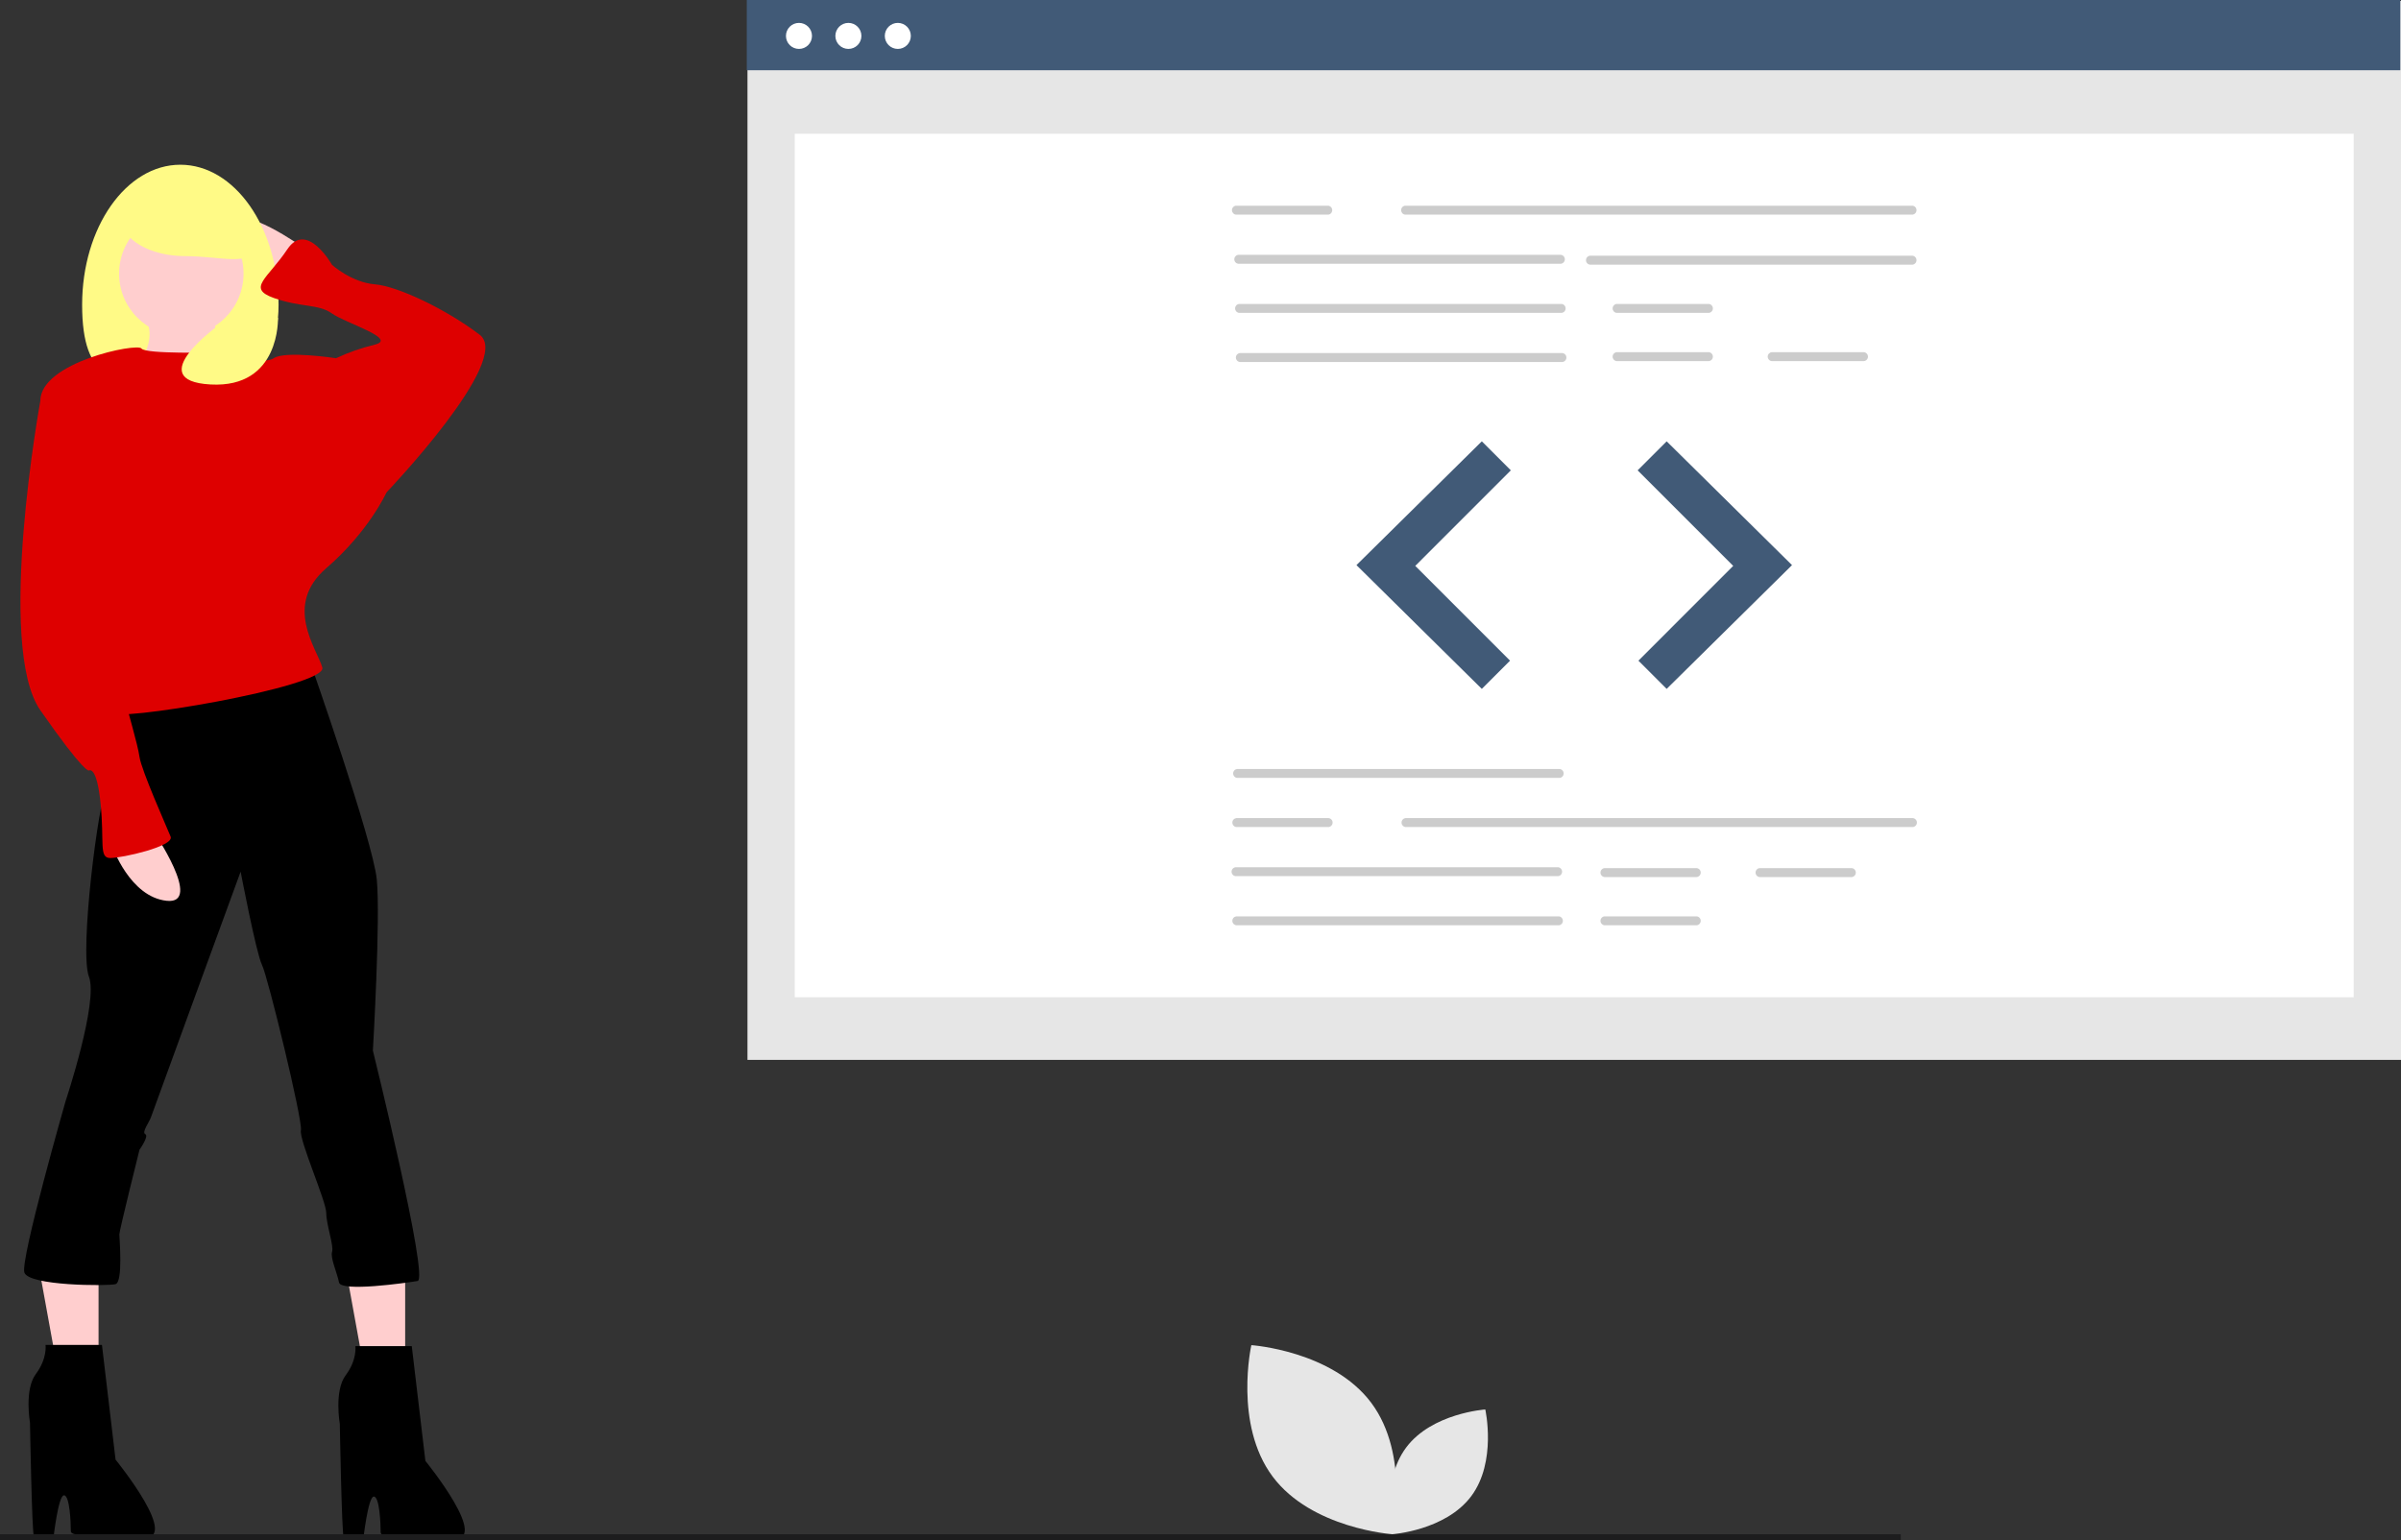 <svg width="670" height="430" viewBox="0 0 670 430" fill="none" xmlns="http://www.w3.org/2000/svg">
<rect x="0" y="0" width="670" height="430" fill="#333333" stroke="none"/>
<g clip-path="url(#clip0)">
<path d="M670 0.262H208.583V295.85H670V0.262Z" fill="#E6E6E6"/>
<path d="M656.806 37.336H221.778V278.363H656.806V37.336Z" fill="white"/>
<path d="M669.803 0H208.386V19.608H669.803V0Z" fill="#415A77"/>
<path d="M222.954 13.659C224.96 13.659 226.587 12.032 226.587 10.024C226.587 8.017 224.96 6.39 222.954 6.39C220.947 6.39 219.32 8.017 219.32 10.024C219.32 12.032 220.947 13.659 222.954 13.659Z" fill="white"/>
<path d="M236.744 13.659C238.751 13.659 240.378 12.032 240.378 10.024C240.378 8.017 238.751 6.39 236.744 6.39C234.738 6.39 233.111 8.017 233.111 10.024C233.111 12.032 234.738 13.659 236.744 13.659Z" fill="white"/>
<path d="M250.535 13.659C252.542 13.659 254.168 12.032 254.168 10.024C254.168 8.017 252.542 6.39 250.535 6.39C248.528 6.39 246.902 8.017 246.902 10.024C246.902 12.032 248.528 13.659 250.535 13.659Z" fill="white"/>
<path d="M533.712 59.911H392.081C391.779 59.871 391.501 59.723 391.3 59.494C391.099 59.264 390.988 58.97 390.988 58.665C390.988 58.359 391.099 58.065 391.3 57.836C391.501 57.606 391.779 57.458 392.081 57.418H533.712C534.015 57.458 534.292 57.606 534.493 57.836C534.694 58.065 534.805 58.359 534.805 58.665C534.805 58.97 534.694 59.264 534.493 59.494C534.292 59.723 534.015 59.871 533.712 59.911Z" fill="#CCCCCC"/>
<path d="M435.576 73.624H345.527C345.224 73.584 344.947 73.436 344.746 73.207C344.545 72.977 344.434 72.683 344.434 72.377C344.434 72.073 344.545 71.778 344.746 71.549C344.947 71.319 345.224 71.171 345.527 71.131H435.576C435.878 71.171 436.156 71.319 436.357 71.549C436.558 71.778 436.669 72.073 436.669 72.377C436.669 72.683 436.558 72.977 436.357 73.207C436.156 73.436 435.878 73.584 435.576 73.624Z" fill="#CCCCCC"/>
<path d="M533.712 73.874H443.663C443.361 73.834 443.083 73.685 442.882 73.456C442.681 73.227 442.57 72.932 442.57 72.627C442.57 72.322 442.681 72.027 442.882 71.798C443.083 71.569 443.361 71.42 443.663 71.38H533.712C534.015 71.42 534.292 71.569 534.493 71.798C534.694 72.027 534.805 72.322 534.805 72.627C534.805 72.932 534.694 73.227 534.493 73.456C534.292 73.685 534.015 73.834 533.712 73.874H533.712Z" fill="#CCCCCC"/>
<path d="M435.795 87.337H345.745C345.443 87.297 345.165 87.149 344.964 86.919C344.763 86.69 344.652 86.395 344.652 86.091C344.652 85.785 344.763 85.491 344.964 85.261C345.165 85.032 345.443 84.884 345.745 84.844H435.795C436.097 84.884 436.375 85.032 436.576 85.261C436.777 85.491 436.887 85.785 436.887 86.091C436.887 86.395 436.777 86.69 436.576 86.919C436.375 87.149 436.097 87.297 435.795 87.337Z" fill="#CCCCCC"/>
<path d="M436.013 101.05H345.964C345.662 101.01 345.384 100.862 345.183 100.632C344.982 100.403 344.871 100.109 344.871 99.803C344.871 99.498 344.982 99.204 345.183 98.975C345.384 98.745 345.662 98.597 345.964 98.557H436.013C436.316 98.597 436.593 98.745 436.794 98.975C436.995 99.204 437.106 99.498 437.106 99.803C437.106 100.109 436.995 100.403 436.794 100.632C436.593 100.862 436.316 101.01 436.013 101.05Z" fill="#CCCCCC"/>
<path d="M476.885 87.337H451.094C450.792 87.297 450.514 87.149 450.313 86.919C450.112 86.69 450.001 86.395 450.001 86.091C450.001 85.785 450.112 85.491 450.313 85.261C450.514 85.032 450.792 84.884 451.094 84.844H476.885C477.187 84.884 477.465 85.032 477.666 85.261C477.867 85.491 477.978 85.785 477.978 86.091C477.978 86.395 477.867 86.69 477.666 86.919C477.465 87.149 477.187 87.297 476.885 87.337Z" fill="#CCCCCC"/>
<path d="M476.885 100.801H451.094C450.792 100.761 450.514 100.612 450.313 100.383C450.112 100.154 450.001 99.859 450.001 99.554C450.001 99.249 450.112 98.954 450.313 98.725C450.514 98.496 450.792 98.347 451.094 98.308H476.885C477.187 98.347 477.465 98.496 477.666 98.725C477.867 98.954 477.978 99.249 477.978 99.554C477.978 99.859 477.867 100.154 477.666 100.383C477.465 100.612 477.187 100.761 476.885 100.801Z" fill="#CCCCCC"/>
<path d="M520.161 100.801H494.37C494.068 100.761 493.791 100.612 493.59 100.383C493.389 100.154 493.278 99.859 493.278 99.554C493.278 99.249 493.389 98.954 493.59 98.725C493.791 98.496 494.068 98.347 494.37 98.308H520.161C520.464 98.347 520.741 98.496 520.942 98.725C521.143 98.954 521.254 99.249 521.254 99.554C521.254 99.859 521.143 100.154 520.942 100.383C520.741 100.612 520.464 100.761 520.161 100.801Z" fill="#CCCCCC"/>
<path d="M370.662 59.911H344.871C344.569 59.871 344.291 59.723 344.09 59.494C343.889 59.264 343.778 58.97 343.778 58.665C343.778 58.359 343.889 58.065 344.09 57.836C344.291 57.606 344.569 57.458 344.871 57.418H370.662C370.964 57.458 371.242 57.606 371.443 57.836C371.644 58.065 371.755 58.359 371.755 58.665C371.755 58.97 371.644 59.264 371.443 59.494C371.242 59.723 370.964 59.871 370.662 59.911Z" fill="#CCCCCC"/>
<path d="M435.248 217.142H345.199C344.897 217.103 344.619 216.954 344.418 216.725C344.217 216.495 344.106 216.201 344.106 215.896C344.106 215.591 344.217 215.296 344.418 215.067C344.619 214.837 344.897 214.689 345.199 214.649H435.248C435.551 214.689 435.828 214.837 436.029 215.067C436.23 215.296 436.341 215.591 436.341 215.896C436.341 216.201 436.23 216.495 436.029 216.725C435.828 216.954 435.551 217.103 435.248 217.142H435.248Z" fill="#CCCCCC"/>
<path d="M434.811 244.568H344.762C344.459 244.529 344.182 244.38 343.981 244.151C343.78 243.921 343.669 243.627 343.669 243.322C343.669 243.017 343.78 242.722 343.981 242.493C344.182 242.263 344.459 242.115 344.762 242.075H434.811C435.114 242.115 435.391 242.263 435.592 242.493C435.793 242.722 435.904 243.017 435.904 243.322C435.904 243.627 435.793 243.921 435.592 244.151C435.391 244.38 435.114 244.529 434.811 244.568H434.811Z" fill="#CCCCCC"/>
<path d="M435.03 258.281H344.98C344.678 258.241 344.4 258.093 344.199 257.864C343.998 257.634 343.887 257.34 343.887 257.035C343.887 256.73 343.998 256.435 344.199 256.206C344.4 255.976 344.678 255.828 344.98 255.788H435.03C435.332 255.828 435.61 255.976 435.811 256.206C436.012 256.435 436.123 256.73 436.123 257.035C436.123 257.34 436.012 257.634 435.811 257.864C435.61 258.093 435.332 258.241 435.03 258.281H435.03Z" fill="#CCCCCC"/>
<path d="M473.497 244.818H447.707C447.404 244.778 447.127 244.629 446.926 244.4C446.725 244.171 446.614 243.876 446.614 243.571C446.614 243.266 446.725 242.971 446.926 242.742C447.127 242.513 447.404 242.364 447.707 242.324H473.497C473.8 242.364 474.077 242.513 474.278 242.742C474.479 242.971 474.59 243.266 474.59 243.571C474.59 243.876 474.479 244.171 474.278 244.4C474.077 244.629 473.8 244.778 473.497 244.818Z" fill="#CCCCCC"/>
<path d="M473.497 258.281H447.707C447.404 258.241 447.127 258.093 446.926 257.864C446.725 257.634 446.614 257.34 446.614 257.035C446.614 256.73 446.725 256.435 446.926 256.206C447.127 255.976 447.404 255.828 447.707 255.788H473.497C473.8 255.828 474.077 255.976 474.278 256.206C474.479 256.435 474.59 256.73 474.59 257.035C474.59 257.34 474.479 257.634 474.278 257.864C474.077 258.093 473.8 258.241 473.497 258.281Z" fill="#CCCCCC"/>
<path d="M516.774 244.818H490.983C490.68 244.778 490.403 244.629 490.202 244.4C490.001 244.171 489.89 243.876 489.89 243.571C489.89 243.266 490.001 242.971 490.202 242.742C490.403 242.513 490.68 242.364 490.983 242.324H516.774C517.076 242.364 517.353 242.513 517.554 242.742C517.756 242.971 517.866 243.266 517.866 243.571C517.866 243.876 517.756 244.171 517.554 244.4C517.353 244.629 517.076 244.778 516.774 244.818Z" fill="#CCCCCC"/>
<path d="M533.822 230.855H392.191C391.888 230.816 391.611 230.667 391.41 230.438C391.209 230.208 391.098 229.914 391.098 229.609C391.098 229.304 391.209 229.009 391.41 228.78C391.611 228.55 391.888 228.402 392.191 228.362H533.822C534.124 228.402 534.402 228.55 534.603 228.78C534.804 229.009 534.915 229.304 534.915 229.609C534.915 229.914 534.804 230.208 534.603 230.438C534.402 230.667 534.124 230.816 533.822 230.855Z" fill="#CCCCCC"/>
<path d="M370.771 230.855H344.98C344.678 230.816 344.4 230.667 344.199 230.438C343.998 230.208 343.888 229.914 343.888 229.609C343.888 229.304 343.998 229.009 344.199 228.78C344.4 228.55 344.678 228.402 344.98 228.362H370.771C371.073 228.402 371.351 228.55 371.552 228.78C371.753 229.009 371.864 229.304 371.864 229.609C371.864 229.914 371.753 230.208 371.552 230.438C371.351 230.667 371.073 230.816 370.771 230.855Z" fill="#CCCCCC"/>
<path d="M413.501 123.201L378.53 157.744L413.501 192.286L421.37 184.416L394.923 157.962L421.588 131.29L413.501 123.201Z" fill="#E6E6E6"/>
<path d="M465.083 123.201L500.053 157.744L465.083 192.286L457.214 184.416L483.661 157.962L456.996 131.29L465.083 123.201Z" fill="#E6E6E6"/>
<path d="M413.501 123.201L378.53 157.744L413.501 192.286L421.37 184.416L394.923 157.962L421.588 131.29L413.501 123.201Z" fill="#415A77"/>
<path d="M465.083 123.201L500.053 157.744L465.083 192.286L457.214 184.416L483.661 157.962L456.996 131.29L465.083 123.201Z" fill="#415A77"/>
<path d="M355.123 412.153C366.004 426.729 388.591 428.263 388.591 428.263C388.591 428.263 393.537 406.165 382.656 391.589C371.774 377.012 349.187 375.478 349.187 375.478C349.187 375.478 344.242 397.577 355.123 412.153Z" fill="#E6E6E6"/>
<path d="M410.554 417.632C403.374 427.251 388.469 428.263 388.469 428.263C388.469 428.263 385.206 413.681 392.386 404.063C399.566 394.444 414.471 393.432 414.471 393.432C414.471 393.432 417.734 408.014 410.554 417.632Z" fill="#E6E6E6"/>
<path d="M113.06 347.963V385.798H102.252L95.048 346.161L113.06 347.963Z" fill="#FFCECE"/>
<path d="M27.502 347.963V385.798H16.695L9.49 346.161L27.502 347.963Z" fill="#FFCECE"/>
<path d="M84.515 69.052C84.515 69.052 67.148 56.566 64.977 62.538C62.806 68.509 78.002 79.366 78.002 79.366L84.515 69.052Z" fill="#FFCECE"/>
<path d="M22.918 85.066C22.918 106.652 32.209 107.323 47.345 107.323C62.482 107.323 77.731 106.652 77.731 85.066C77.731 63.48 65.461 45.981 50.324 45.981C35.188 45.981 22.918 63.48 22.918 85.066Z" fill="#FFFA86"/>
<path d="M60.093 84.794C60.093 84.794 57.922 101.08 68.234 102.166C78.545 103.251 34.586 106.508 34.586 106.508C34.586 106.508 45.983 96.194 40.013 88.051C34.043 79.909 60.093 84.794 60.093 84.794Z" fill="#FFCECE"/>
<path d="M114.907 375.762L118.705 407.79C118.705 407.79 137.7 431.133 125.761 429.504C113.821 427.875 106.223 429.85 106.223 427.679C106.223 425.508 105.942 417.749 104.314 417.749C102.686 417.749 101.339 430 101.339 430C101.339 430 96.454 429.63 95.912 429.088C95.369 428.545 94.826 397.476 94.826 397.476C94.826 397.476 93.198 388.247 96.454 383.905C99.711 379.562 99.168 375.762 99.168 375.762L114.907 375.762Z" fill="black"/>
<path d="M28.448 375.41L32.247 407.438C32.247 407.438 51.242 430.78 39.302 429.152C27.363 427.523 19.765 429.498 19.765 427.327C19.765 425.155 19.484 417.397 17.856 417.397C16.228 417.397 14.88 429.648 14.88 429.648C14.88 429.648 9.996 429.278 9.453 428.735C8.911 428.192 8.368 397.124 8.368 397.124C8.368 397.124 6.74 387.895 9.996 383.552C13.252 379.21 12.71 375.41 12.71 375.41H28.448Z" fill="black"/>
<path d="M86.686 185.222C86.686 185.222 104.052 234.621 105.138 245.478C106.223 256.335 104.052 293.249 104.052 293.249C104.052 293.249 119.791 357.029 116.535 357.572C113.278 358.115 95.145 360.688 94.602 357.974C94.059 355.26 92.124 351.058 92.667 349.429C93.21 347.801 91.039 341.829 91.039 338.572C91.039 335.315 83.429 318.22 83.972 315.506C84.515 312.791 74.746 272.62 73.118 269.363C71.49 266.106 67.148 243.307 67.148 243.307C67.148 243.307 42.726 310.077 42.184 311.706C41.641 313.334 39.47 316.048 40.555 316.591C41.641 317.134 38.927 320.934 38.927 320.934C38.927 320.934 33.304 343.458 33.304 344.544C33.304 345.629 34.389 357.918 32.218 358.461C30.047 359.004 7.873 358.969 6.788 355.169C5.703 351.369 18.304 307.363 18.304 307.363C18.304 307.363 27.53 279.678 24.817 272.62C22.103 265.563 27.53 223.221 29.701 219.964C31.872 216.707 32.415 197.164 32.415 197.164L86.686 185.222Z" fill="black"/>
<path d="M50.596 93.751C60.187 93.751 67.962 85.974 67.962 76.38C67.962 66.786 60.187 59.009 50.596 59.009C41.004 59.009 33.229 66.786 33.229 76.38C33.229 85.974 41.004 93.751 50.596 93.751Z" fill="#FFCECE"/>
<path d="M60.093 98.366C60.093 98.366 40.556 98.909 39.47 97.28C38.385 95.651 11.249 101.08 11.249 111.937C11.249 122.794 26.988 165.136 26.988 165.136C26.988 165.136 32.958 195.536 31.329 198.793C29.701 202.05 91.57 191.736 89.942 186.307C88.314 180.879 79.088 168.936 91.027 158.622C102.967 148.308 107.851 137.451 107.851 137.451L93.741 99.994C93.741 99.994 79.63 97.823 76.374 99.994C73.118 102.166 60.093 98.366 60.093 98.366Z" fill="#DE0000"/>
<path d="M104.052 140.165L107.851 137.451C107.851 137.451 143.127 100.537 133.901 93.48C124.675 86.423 111.108 79.909 104.595 79.366C98.083 78.823 92.656 73.937 92.656 73.937C92.656 73.937 85.6 61.452 80.173 69.595C74.746 77.737 68.776 80.451 76.374 83.166C83.972 85.88 88.856 84.794 92.656 87.509C96.454 90.223 111.108 94.566 104.595 96.194C100.861 97.1 97.225 98.373 93.741 99.994L86.686 112.48L104.052 140.165Z" fill="#DE0000"/>
<path d="M42.726 231.907C42.726 231.907 56.837 252.535 46.525 251.449C36.214 250.364 31.329 236.249 31.329 236.249L42.726 231.907Z" fill="#FFCECE"/>
<path d="M15.048 109.223L11.249 111.937C11.249 111.937 -1.233 180.336 11.249 198.25C23.732 216.164 24.817 215.078 24.817 215.078C24.817 215.078 26.988 213.45 28.073 224.307C29.159 235.164 27.53 239.507 30.787 239.507C34.043 239.507 48.696 236.249 47.611 233.535C46.525 230.821 39.47 215.078 38.927 211.278C38.385 207.478 35.671 198.793 34.586 193.907C33.5 189.022 39.47 186.307 36.757 175.993C34.043 165.679 30.244 147.222 30.244 143.422C30.244 139.622 15.048 109.223 15.048 109.223Z" fill="#DE0000"/>
<path d="M33.772 60.909C33.772 66.755 41.79 71.495 51.681 71.495C61.572 71.495 70.676 74.626 70.676 68.78C70.676 62.934 61.572 50.323 51.681 50.323C41.79 50.323 33.772 55.063 33.772 60.909Z" fill="#FFFA86"/>
<path d="M77.568 88.729C77.568 88.729 78.299 108.408 58.749 107.323C39.199 106.237 61.391 90.501 61.391 90.501L77.568 88.729Z" fill="#FFFA86"/>
<path d="M530.421 428.263H0V429.954H530.421V428.263Z" fill="#1D1D1E"/>
</g>
<defs>
<clipPath id="clip0">
<rect width="670" height="430" fill="white"/>
</clipPath>
</defs>
</svg>
